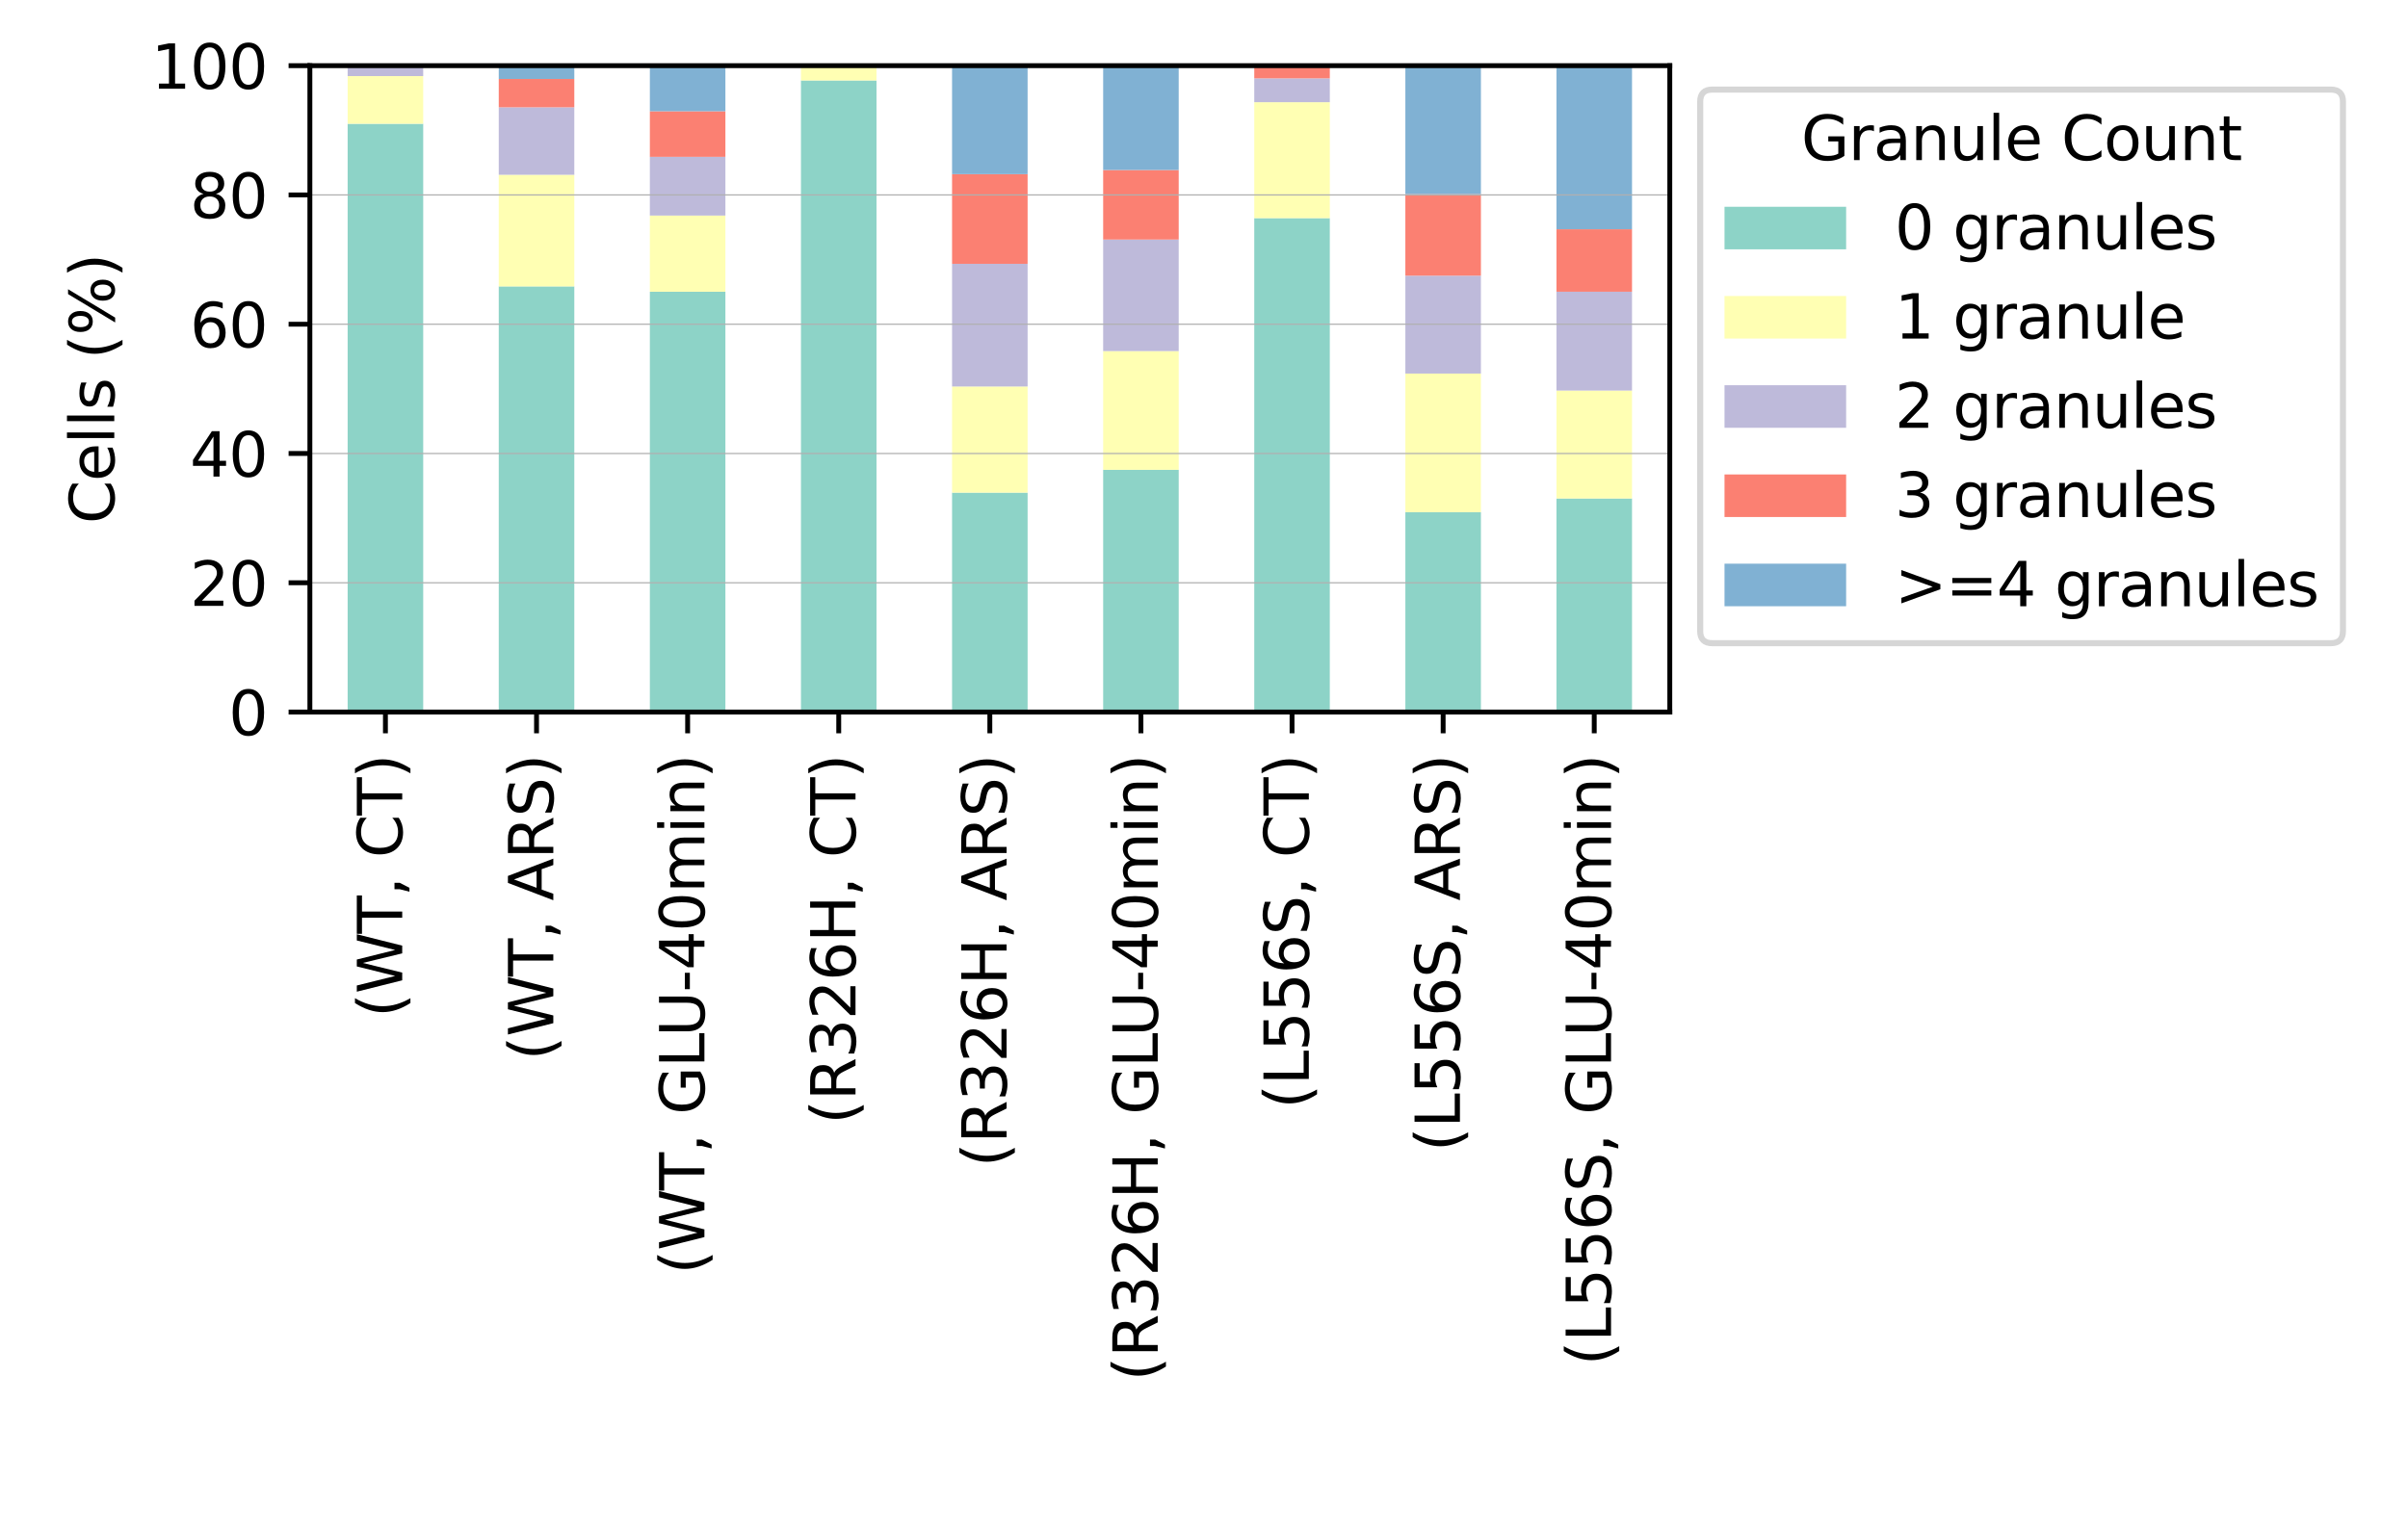 <?xml version="1.0" encoding="utf-8" standalone="no"?>
<!DOCTYPE svg PUBLIC "-//W3C//DTD SVG 1.1//EN"
  "http://www.w3.org/Graphics/SVG/1.1/DTD/svg11.dtd">
<svg xmlns:xlink="http://www.w3.org/1999/xlink" width="396pt" height="252pt" viewBox="0 0 396 252" xmlns="http://www.w3.org/2000/svg" version="1.1">
 <defs>
  <style type="text/css">*{stroke-linejoin: round; stroke-linecap: butt}</style>
 </defs>
 <g id="figure_1">
  <g id="patch_1">
   <path d="M 0 252 
L 396 252 
L 396 0 
L 0 0 
z
" style="fill: #ffffff"/>
  </g>
  <g id="axes_1">
   <g id="patch_2">
    <path d="M 50.96 117.13 
L 274.6 117.13 
L 274.6 10.8 
L 50.96 10.8 
z
" style="fill: #ffffff"/>
   </g>
   <g id="patch_3">
    <path d="M 57.172 117.13 
L 69.597 117.13 
L 69.597 20.355 
L 57.172 20.355 
z
" clip-path="url(#p4eb8bd25af)" style="fill: #8dd3c7"/>
   </g>
   <g id="patch_4">
    <path d="M 82.021 117.13 
L 94.446 117.13 
L 94.446 47.111 
L 82.021 47.111 
z
" clip-path="url(#p4eb8bd25af)" style="fill: #8dd3c7"/>
   </g>
   <g id="patch_5">
    <path d="M 106.87 117.13 
L 119.294 117.13 
L 119.294 47.99 
L 106.87 47.99 
z
" clip-path="url(#p4eb8bd25af)" style="fill: #8dd3c7"/>
   </g>
   <g id="patch_6">
    <path d="M 131.719 117.13 
L 144.143 117.13 
L 144.143 13.233 
L 131.719 13.233 
z
" clip-path="url(#p4eb8bd25af)" style="fill: #8dd3c7"/>
   </g>
   <g id="patch_7">
    <path d="M 156.568 117.13 
L 168.992 117.13 
L 168.992 81.04 
L 156.568 81.04 
z
" clip-path="url(#p4eb8bd25af)" style="fill: #8dd3c7"/>
   </g>
   <g id="patch_8">
    <path d="M 181.417 117.13 
L 193.841 117.13 
L 193.841 77.281 
L 181.417 77.281 
z
" clip-path="url(#p4eb8bd25af)" style="fill: #8dd3c7"/>
   </g>
   <g id="patch_9">
    <path d="M 206.266 117.13 
L 218.69 117.13 
L 218.69 35.88 
L 206.266 35.88 
z
" clip-path="url(#p4eb8bd25af)" style="fill: #8dd3c7"/>
   </g>
   <g id="patch_10">
    <path d="M 231.114 117.13 
L 243.539 117.13 
L 243.539 84.258 
L 231.114 84.258 
z
" clip-path="url(#p4eb8bd25af)" style="fill: #8dd3c7"/>
   </g>
   <g id="patch_11">
    <path d="M 255.963 117.13 
L 268.388 117.13 
L 268.388 81.998 
L 255.963 81.998 
z
" clip-path="url(#p4eb8bd25af)" style="fill: #8dd3c7"/>
   </g>
   <g id="patch_12">
    <path d="M 57.172 20.355 
L 69.597 20.355 
L 69.597 12.515 
L 57.172 12.515 
z
" clip-path="url(#p4eb8bd25af)" style="fill: #ffffb3"/>
   </g>
   <g id="patch_13">
    <path d="M 82.021 47.111 
L 94.446 47.111 
L 94.446 28.75 
L 82.021 28.75 
z
" clip-path="url(#p4eb8bd25af)" style="fill: #ffffb3"/>
   </g>
   <g id="patch_14">
    <path d="M 106.87 47.99 
L 119.294 47.99 
L 119.294 35.456 
L 106.87 35.456 
z
" clip-path="url(#p4eb8bd25af)" style="fill: #ffffb3"/>
   </g>
   <g id="patch_15">
    <path d="M 131.719 13.233 
L 144.143 13.233 
L 144.143 11.043 
L 131.719 11.043 
z
" clip-path="url(#p4eb8bd25af)" style="fill: #ffffb3"/>
   </g>
   <g id="patch_16">
    <path d="M 156.568 81.04 
L 168.992 81.04 
L 168.992 63.577 
L 156.568 63.577 
z
" clip-path="url(#p4eb8bd25af)" style="fill: #ffffb3"/>
   </g>
   <g id="patch_17">
    <path d="M 181.417 77.281 
L 193.841 77.281 
L 193.841 57.751 
L 181.417 57.751 
z
" clip-path="url(#p4eb8bd25af)" style="fill: #ffffb3"/>
   </g>
   <g id="patch_18">
    <path d="M 206.266 35.88 
L 218.69 35.88 
L 218.69 16.809 
L 206.266 16.809 
z
" clip-path="url(#p4eb8bd25af)" style="fill: #ffffb3"/>
   </g>
   <g id="patch_19">
    <path d="M 231.114 84.258 
L 243.539 84.258 
L 243.539 61.449 
L 231.114 61.449 
z
" clip-path="url(#p4eb8bd25af)" style="fill: #ffffb3"/>
   </g>
   <g id="patch_20">
    <path d="M 255.963 81.998 
L 268.388 81.998 
L 268.388 64.245 
L 255.963 64.245 
z
" clip-path="url(#p4eb8bd25af)" style="fill: #ffffb3"/>
   </g>
   <g id="patch_21">
    <path d="M 57.172 12.515 
L 69.597 12.515 
L 69.597 11.045 
L 57.172 11.045 
z
" clip-path="url(#p4eb8bd25af)" style="fill: #bebada"/>
   </g>
   <g id="patch_22">
    <path d="M 82.021 28.75 
L 94.446 28.75 
L 94.446 17.651 
L 82.021 17.651 
z
" clip-path="url(#p4eb8bd25af)" style="fill: #bebada"/>
   </g>
   <g id="patch_23">
    <path d="M 106.87 35.456 
L 119.294 35.456 
L 119.294 25.799 
L 106.87 25.799 
z
" clip-path="url(#p4eb8bd25af)" style="fill: #bebada"/>
   </g>
   <g id="patch_24">
    <path d="M 131.719 11.043 
L 144.143 11.043 
L 144.143 10.8 
L 131.719 10.8 
z
" clip-path="url(#p4eb8bd25af)" style="fill: #bebada"/>
   </g>
   <g id="patch_25">
    <path d="M 156.568 63.577 
L 168.992 63.577 
L 168.992 43.398 
L 156.568 43.398 
z
" clip-path="url(#p4eb8bd25af)" style="fill: #bebada"/>
   </g>
   <g id="patch_26">
    <path d="M 181.417 57.751 
L 193.841 57.751 
L 193.841 39.405 
L 181.417 39.405 
z
" clip-path="url(#p4eb8bd25af)" style="fill: #bebada"/>
   </g>
   <g id="patch_27">
    <path d="M 206.266 16.809 
L 218.69 16.809 
L 218.69 12.89 
L 206.266 12.89 
z
" clip-path="url(#p4eb8bd25af)" style="fill: #bebada"/>
   </g>
   <g id="patch_28">
    <path d="M 231.114 61.449 
L 243.539 61.449 
L 243.539 45.349 
L 231.114 45.349 
z
" clip-path="url(#p4eb8bd25af)" style="fill: #bebada"/>
   </g>
   <g id="patch_29">
    <path d="M 255.963 64.245 
L 268.388 64.245 
L 268.388 47.987 
L 255.963 47.987 
z
" clip-path="url(#p4eb8bd25af)" style="fill: #bebada"/>
   </g>
   <g id="patch_30">
    <path d="M 57.172 11.045 
L 69.597 11.045 
L 69.597 10.922 
L 57.172 10.922 
z
" clip-path="url(#p4eb8bd25af)" style="fill: #fb8072"/>
   </g>
   <g id="patch_31">
    <path d="M 82.021 17.651 
L 94.446 17.651 
L 94.446 12.992 
L 82.021 12.992 
z
" clip-path="url(#p4eb8bd25af)" style="fill: #fb8072"/>
   </g>
   <g id="patch_32">
    <path d="M 106.87 25.799 
L 119.294 25.799 
L 119.294 18.3 
L 106.87 18.3 
z
" clip-path="url(#p4eb8bd25af)" style="fill: #fb8072"/>
   </g>
   <g id="patch_33">
    <path d="M 131.719 117.13 
L 144.143 117.13 
L 144.143 117.13 
L 131.719 117.13 
z
" clip-path="url(#p4eb8bd25af)" style="fill: #fb8072"/>
   </g>
   <g id="patch_34">
    <path d="M 156.568 43.398 
L 168.992 43.398 
L 168.992 28.651 
L 156.568 28.651 
z
" clip-path="url(#p4eb8bd25af)" style="fill: #fb8072"/>
   </g>
   <g id="patch_35">
    <path d="M 181.417 39.405 
L 193.841 39.405 
L 193.841 27.963 
L 181.417 27.963 
z
" clip-path="url(#p4eb8bd25af)" style="fill: #fb8072"/>
   </g>
   <g id="patch_36">
    <path d="M 206.266 12.89 
L 218.69 12.89 
L 218.69 11.061 
L 206.266 11.061 
z
" clip-path="url(#p4eb8bd25af)" style="fill: #fb8072"/>
   </g>
   <g id="patch_37">
    <path d="M 231.114 45.349 
L 243.539 45.349 
L 243.539 31.932 
L 231.114 31.932 
z
" clip-path="url(#p4eb8bd25af)" style="fill: #fb8072"/>
   </g>
   <g id="patch_38">
    <path d="M 255.963 47.987 
L 268.388 47.987 
L 268.388 37.71 
L 255.963 37.71 
z
" clip-path="url(#p4eb8bd25af)" style="fill: #fb8072"/>
   </g>
   <g id="patch_39">
    <path d="M 57.172 10.922 
L 69.597 10.922 
L 69.597 10.8 
L 57.172 10.8 
z
" clip-path="url(#p4eb8bd25af)" style="fill: #80b1d3"/>
   </g>
   <g id="patch_40">
    <path d="M 82.021 12.992 
L 94.446 12.992 
L 94.446 10.8 
L 82.021 10.8 
z
" clip-path="url(#p4eb8bd25af)" style="fill: #80b1d3"/>
   </g>
   <g id="patch_41">
    <path d="M 106.87 18.3 
L 119.294 18.3 
L 119.294 10.8 
L 106.87 10.8 
z
" clip-path="url(#p4eb8bd25af)" style="fill: #80b1d3"/>
   </g>
   <g id="patch_42">
    <path d="M 131.719 117.13 
L 144.143 117.13 
L 144.143 117.13 
L 131.719 117.13 
z
" clip-path="url(#p4eb8bd25af)" style="fill: #80b1d3"/>
   </g>
   <g id="patch_43">
    <path d="M 156.568 28.651 
L 168.992 28.651 
L 168.992 10.8 
L 156.568 10.8 
z
" clip-path="url(#p4eb8bd25af)" style="fill: #80b1d3"/>
   </g>
   <g id="patch_44">
    <path d="M 181.417 27.963 
L 193.841 27.963 
L 193.841 10.8 
L 181.417 10.8 
z
" clip-path="url(#p4eb8bd25af)" style="fill: #80b1d3"/>
   </g>
   <g id="patch_45">
    <path d="M 206.266 11.061 
L 218.69 11.061 
L 218.69 10.8 
L 206.266 10.8 
z
" clip-path="url(#p4eb8bd25af)" style="fill: #80b1d3"/>
   </g>
   <g id="patch_46">
    <path d="M 231.114 31.932 
L 243.539 31.932 
L 243.539 10.8 
L 231.114 10.8 
z
" clip-path="url(#p4eb8bd25af)" style="fill: #80b1d3"/>
   </g>
   <g id="patch_47">
    <path d="M 255.963 37.71 
L 268.388 37.71 
L 268.388 10.8 
L 255.963 10.8 
z
" clip-path="url(#p4eb8bd25af)" style="fill: #80b1d3"/>
   </g>
   <g id="matplotlib.axis_1">
    <g id="xtick_1">
     <g id="line2d_1">
      <defs>
       <path id="mc4f6ede117" d="M 0 0 
L 0 3.5 
" style="stroke: #000000; stroke-width: 0.8"/>
      </defs>
      <g>
       <use xlink:href="#mc4f6ede117" x="63.384" y="117.13" style="stroke: #000000; stroke-width: 0.8"/>
      </g>
     </g>
     <g id="text_1">
      <!-- (WT, CT) -->
      <g transform="translate(66.144 167.375) rotate(-90) scale(0.1 -0.1)">
       <defs>
        <path id="DejaVuSans-28" d="M 1984 4856 
Q 1566 4138 1362 3434 
Q 1159 2731 1159 2009 
Q 1159 1288 1364 580 
Q 1569 -128 1984 -844 
L 1484 -844 
Q 1016 -109 783 600 
Q 550 1309 550 2009 
Q 550 2706 781 3412 
Q 1013 4119 1484 4856 
L 1984 4856 
z
" transform="scale(0.016)"/>
        <path id="DejaVuSans-57" d="M 213 4666 
L 850 4666 
L 1831 722 
L 2809 4666 
L 3519 4666 
L 4500 722 
L 5478 4666 
L 6119 4666 
L 4947 0 
L 4153 0 
L 3169 4050 
L 2175 0 
L 1381 0 
L 213 4666 
z
" transform="scale(0.016)"/>
        <path id="DejaVuSans-54" d="M -19 4666 
L 3928 4666 
L 3928 4134 
L 2272 4134 
L 2272 0 
L 1638 0 
L 1638 4134 
L -19 4134 
L -19 4666 
z
" transform="scale(0.016)"/>
        <path id="DejaVuSans-2c" d="M 750 794 
L 1409 794 
L 1409 256 
L 897 -744 
L 494 -744 
L 750 256 
L 750 794 
z
" transform="scale(0.016)"/>
        <path id="DejaVuSans-20" transform="scale(0.016)"/>
        <path id="DejaVuSans-43" d="M 4122 4306 
L 4122 3641 
Q 3803 3938 3442 4084 
Q 3081 4231 2675 4231 
Q 1875 4231 1450 3742 
Q 1025 3253 1025 2328 
Q 1025 1406 1450 917 
Q 1875 428 2675 428 
Q 3081 428 3442 575 
Q 3803 722 4122 1019 
L 4122 359 
Q 3791 134 3420 21 
Q 3050 -91 2638 -91 
Q 1578 -91 968 557 
Q 359 1206 359 2328 
Q 359 3453 968 4101 
Q 1578 4750 2638 4750 
Q 3056 4750 3426 4639 
Q 3797 4528 4122 4306 
z
" transform="scale(0.016)"/>
        <path id="DejaVuSans-29" d="M 513 4856 
L 1013 4856 
Q 1481 4119 1714 3412 
Q 1947 2706 1947 2009 
Q 1947 1309 1714 600 
Q 1481 -109 1013 -844 
L 513 -844 
Q 928 -128 1133 580 
Q 1338 1288 1338 2009 
Q 1338 2731 1133 3434 
Q 928 4138 513 4856 
z
" transform="scale(0.016)"/>
       </defs>
       <use xlink:href="#DejaVuSans-28"/>
       <use xlink:href="#DejaVuSans-57" x="39.014"/>
       <use xlink:href="#DejaVuSans-54" x="137.891"/>
       <use xlink:href="#DejaVuSans-2c" x="198.975"/>
       <use xlink:href="#DejaVuSans-20" x="230.762"/>
       <use xlink:href="#DejaVuSans-43" x="262.549"/>
       <use xlink:href="#DejaVuSans-54" x="332.373"/>
       <use xlink:href="#DejaVuSans-29" x="393.457"/>
      </g>
     </g>
    </g>
    <g id="xtick_2">
     <g id="line2d_2">
      <g>
       <use xlink:href="#mc4f6ede117" x="88.233" y="117.13" style="stroke: #000000; stroke-width: 0.8"/>
      </g>
     </g>
     <g id="text_2">
      <!-- (WT, ARS) -->
      <g transform="translate(90.993 174.422) rotate(-90) scale(0.1 -0.1)">
       <defs>
        <path id="DejaVuSans-41" d="M 2188 4044 
L 1331 1722 
L 3047 1722 
L 2188 4044 
z
M 1831 4666 
L 2547 4666 
L 4325 0 
L 3669 0 
L 3244 1197 
L 1141 1197 
L 716 0 
L 50 0 
L 1831 4666 
z
" transform="scale(0.016)"/>
        <path id="DejaVuSans-52" d="M 2841 2188 
Q 3044 2119 3236 1894 
Q 3428 1669 3622 1275 
L 4263 0 
L 3584 0 
L 2988 1197 
Q 2756 1666 2539 1819 
Q 2322 1972 1947 1972 
L 1259 1972 
L 1259 0 
L 628 0 
L 628 4666 
L 2053 4666 
Q 2853 4666 3247 4331 
Q 3641 3997 3641 3322 
Q 3641 2881 3436 2590 
Q 3231 2300 2841 2188 
z
M 1259 4147 
L 1259 2491 
L 2053 2491 
Q 2509 2491 2742 2702 
Q 2975 2913 2975 3322 
Q 2975 3731 2742 3939 
Q 2509 4147 2053 4147 
L 1259 4147 
z
" transform="scale(0.016)"/>
        <path id="DejaVuSans-53" d="M 3425 4513 
L 3425 3897 
Q 3066 4069 2747 4153 
Q 2428 4238 2131 4238 
Q 1616 4238 1336 4038 
Q 1056 3838 1056 3469 
Q 1056 3159 1242 3001 
Q 1428 2844 1947 2747 
L 2328 2669 
Q 3034 2534 3370 2195 
Q 3706 1856 3706 1288 
Q 3706 609 3251 259 
Q 2797 -91 1919 -91 
Q 1588 -91 1214 -16 
Q 841 59 441 206 
L 441 856 
Q 825 641 1194 531 
Q 1563 422 1919 422 
Q 2459 422 2753 634 
Q 3047 847 3047 1241 
Q 3047 1584 2836 1778 
Q 2625 1972 2144 2069 
L 1759 2144 
Q 1053 2284 737 2584 
Q 422 2884 422 3419 
Q 422 4038 858 4394 
Q 1294 4750 2059 4750 
Q 2388 4750 2728 4690 
Q 3069 4631 3425 4513 
z
" transform="scale(0.016)"/>
       </defs>
       <use xlink:href="#DejaVuSans-28"/>
       <use xlink:href="#DejaVuSans-57" x="39.014"/>
       <use xlink:href="#DejaVuSans-54" x="137.891"/>
       <use xlink:href="#DejaVuSans-2c" x="198.975"/>
       <use xlink:href="#DejaVuSans-20" x="230.762"/>
       <use xlink:href="#DejaVuSans-41" x="262.549"/>
       <use xlink:href="#DejaVuSans-52" x="330.957"/>
       <use xlink:href="#DejaVuSans-53" x="400.439"/>
       <use xlink:href="#DejaVuSans-29" x="463.916"/>
      </g>
     </g>
    </g>
    <g id="xtick_3">
     <g id="line2d_3">
      <g>
       <use xlink:href="#mc4f6ede117" x="113.082" y="117.13" style="stroke: #000000; stroke-width: 0.8"/>
      </g>
     </g>
     <g id="text_3">
      <!-- (WT, GLU-40min) -->
      <g transform="translate(115.842 209.613) rotate(-90) scale(0.1 -0.1)">
       <defs>
        <path id="DejaVuSans-47" d="M 3809 666 
L 3809 1919 
L 2778 1919 
L 2778 2438 
L 4434 2438 
L 4434 434 
Q 4069 175 3628 42 
Q 3188 -91 2688 -91 
Q 1594 -91 976 548 
Q 359 1188 359 2328 
Q 359 3472 976 4111 
Q 1594 4750 2688 4750 
Q 3144 4750 3555 4637 
Q 3966 4525 4313 4306 
L 4313 3634 
Q 3963 3931 3569 4081 
Q 3175 4231 2741 4231 
Q 1884 4231 1454 3753 
Q 1025 3275 1025 2328 
Q 1025 1384 1454 906 
Q 1884 428 2741 428 
Q 3075 428 3337 486 
Q 3600 544 3809 666 
z
" transform="scale(0.016)"/>
        <path id="DejaVuSans-4c" d="M 628 4666 
L 1259 4666 
L 1259 531 
L 3531 531 
L 3531 0 
L 628 0 
L 628 4666 
z
" transform="scale(0.016)"/>
        <path id="DejaVuSans-55" d="M 556 4666 
L 1191 4666 
L 1191 1831 
Q 1191 1081 1462 751 
Q 1734 422 2344 422 
Q 2950 422 3222 751 
Q 3494 1081 3494 1831 
L 3494 4666 
L 4128 4666 
L 4128 1753 
Q 4128 841 3676 375 
Q 3225 -91 2344 -91 
Q 1459 -91 1007 375 
Q 556 841 556 1753 
L 556 4666 
z
" transform="scale(0.016)"/>
        <path id="DejaVuSans-2d" d="M 313 2009 
L 1997 2009 
L 1997 1497 
L 313 1497 
L 313 2009 
z
" transform="scale(0.016)"/>
        <path id="DejaVuSans-34" d="M 2419 4116 
L 825 1625 
L 2419 1625 
L 2419 4116 
z
M 2253 4666 
L 3047 4666 
L 3047 1625 
L 3713 1625 
L 3713 1100 
L 3047 1100 
L 3047 0 
L 2419 0 
L 2419 1100 
L 313 1100 
L 313 1709 
L 2253 4666 
z
" transform="scale(0.016)"/>
        <path id="DejaVuSans-30" d="M 2034 4250 
Q 1547 4250 1301 3770 
Q 1056 3291 1056 2328 
Q 1056 1369 1301 889 
Q 1547 409 2034 409 
Q 2525 409 2770 889 
Q 3016 1369 3016 2328 
Q 3016 3291 2770 3770 
Q 2525 4250 2034 4250 
z
M 2034 4750 
Q 2819 4750 3233 4129 
Q 3647 3509 3647 2328 
Q 3647 1150 3233 529 
Q 2819 -91 2034 -91 
Q 1250 -91 836 529 
Q 422 1150 422 2328 
Q 422 3509 836 4129 
Q 1250 4750 2034 4750 
z
" transform="scale(0.016)"/>
        <path id="DejaVuSans-6d" d="M 3328 2828 
Q 3544 3216 3844 3400 
Q 4144 3584 4550 3584 
Q 5097 3584 5394 3201 
Q 5691 2819 5691 2113 
L 5691 0 
L 5113 0 
L 5113 2094 
Q 5113 2597 4934 2840 
Q 4756 3084 4391 3084 
Q 3944 3084 3684 2787 
Q 3425 2491 3425 1978 
L 3425 0 
L 2847 0 
L 2847 2094 
Q 2847 2600 2669 2842 
Q 2491 3084 2119 3084 
Q 1678 3084 1418 2786 
Q 1159 2488 1159 1978 
L 1159 0 
L 581 0 
L 581 3500 
L 1159 3500 
L 1159 2956 
Q 1356 3278 1631 3431 
Q 1906 3584 2284 3584 
Q 2666 3584 2933 3390 
Q 3200 3197 3328 2828 
z
" transform="scale(0.016)"/>
        <path id="DejaVuSans-69" d="M 603 3500 
L 1178 3500 
L 1178 0 
L 603 0 
L 603 3500 
z
M 603 4863 
L 1178 4863 
L 1178 4134 
L 603 4134 
L 603 4863 
z
" transform="scale(0.016)"/>
        <path id="DejaVuSans-6e" d="M 3513 2113 
L 3513 0 
L 2938 0 
L 2938 2094 
Q 2938 2591 2744 2837 
Q 2550 3084 2163 3084 
Q 1697 3084 1428 2787 
Q 1159 2491 1159 1978 
L 1159 0 
L 581 0 
L 581 3500 
L 1159 3500 
L 1159 2956 
Q 1366 3272 1645 3428 
Q 1925 3584 2291 3584 
Q 2894 3584 3203 3211 
Q 3513 2838 3513 2113 
z
" transform="scale(0.016)"/>
       </defs>
       <use xlink:href="#DejaVuSans-28"/>
       <use xlink:href="#DejaVuSans-57" x="39.014"/>
       <use xlink:href="#DejaVuSans-54" x="137.891"/>
       <use xlink:href="#DejaVuSans-2c" x="198.975"/>
       <use xlink:href="#DejaVuSans-20" x="230.762"/>
       <use xlink:href="#DejaVuSans-47" x="262.549"/>
       <use xlink:href="#DejaVuSans-4c" x="340.039"/>
       <use xlink:href="#DejaVuSans-55" x="390.752"/>
       <use xlink:href="#DejaVuSans-2d" x="463.945"/>
       <use xlink:href="#DejaVuSans-34" x="500.029"/>
       <use xlink:href="#DejaVuSans-30" x="563.652"/>
       <use xlink:href="#DejaVuSans-6d" x="627.275"/>
       <use xlink:href="#DejaVuSans-69" x="724.688"/>
       <use xlink:href="#DejaVuSans-6e" x="752.471"/>
       <use xlink:href="#DejaVuSans-29" x="815.85"/>
      </g>
     </g>
    </g>
    <g id="xtick_4">
     <g id="line2d_4">
      <g>
       <use xlink:href="#mc4f6ede117" x="137.931" y="117.13" style="stroke: #000000; stroke-width: 0.8"/>
      </g>
     </g>
     <g id="text_4">
      <!-- (R326H, CT) -->
      <g transform="translate(140.69 184.936) rotate(-90) scale(0.1 -0.1)">
       <defs>
        <path id="DejaVuSans-33" d="M 2597 2516 
Q 3050 2419 3304 2112 
Q 3559 1806 3559 1356 
Q 3559 666 3084 287 
Q 2609 -91 1734 -91 
Q 1441 -91 1130 -33 
Q 819 25 488 141 
L 488 750 
Q 750 597 1062 519 
Q 1375 441 1716 441 
Q 2309 441 2620 675 
Q 2931 909 2931 1356 
Q 2931 1769 2642 2001 
Q 2353 2234 1838 2234 
L 1294 2234 
L 1294 2753 
L 1863 2753 
Q 2328 2753 2575 2939 
Q 2822 3125 2822 3475 
Q 2822 3834 2567 4026 
Q 2313 4219 1838 4219 
Q 1578 4219 1281 4162 
Q 984 4106 628 3988 
L 628 4550 
Q 988 4650 1302 4700 
Q 1616 4750 1894 4750 
Q 2613 4750 3031 4423 
Q 3450 4097 3450 3541 
Q 3450 3153 3228 2886 
Q 3006 2619 2597 2516 
z
" transform="scale(0.016)"/>
        <path id="DejaVuSans-32" d="M 1228 531 
L 3431 531 
L 3431 0 
L 469 0 
L 469 531 
Q 828 903 1448 1529 
Q 2069 2156 2228 2338 
Q 2531 2678 2651 2914 
Q 2772 3150 2772 3378 
Q 2772 3750 2511 3984 
Q 2250 4219 1831 4219 
Q 1534 4219 1204 4116 
Q 875 4013 500 3803 
L 500 4441 
Q 881 4594 1212 4672 
Q 1544 4750 1819 4750 
Q 2544 4750 2975 4387 
Q 3406 4025 3406 3419 
Q 3406 3131 3298 2873 
Q 3191 2616 2906 2266 
Q 2828 2175 2409 1742 
Q 1991 1309 1228 531 
z
" transform="scale(0.016)"/>
        <path id="DejaVuSans-36" d="M 2113 2584 
Q 1688 2584 1439 2293 
Q 1191 2003 1191 1497 
Q 1191 994 1439 701 
Q 1688 409 2113 409 
Q 2538 409 2786 701 
Q 3034 994 3034 1497 
Q 3034 2003 2786 2293 
Q 2538 2584 2113 2584 
z
M 3366 4563 
L 3366 3988 
Q 3128 4100 2886 4159 
Q 2644 4219 2406 4219 
Q 1781 4219 1451 3797 
Q 1122 3375 1075 2522 
Q 1259 2794 1537 2939 
Q 1816 3084 2150 3084 
Q 2853 3084 3261 2657 
Q 3669 2231 3669 1497 
Q 3669 778 3244 343 
Q 2819 -91 2113 -91 
Q 1303 -91 875 529 
Q 447 1150 447 2328 
Q 447 3434 972 4092 
Q 1497 4750 2381 4750 
Q 2619 4750 2861 4703 
Q 3103 4656 3366 4563 
z
" transform="scale(0.016)"/>
        <path id="DejaVuSans-48" d="M 628 4666 
L 1259 4666 
L 1259 2753 
L 3553 2753 
L 3553 4666 
L 4184 4666 
L 4184 0 
L 3553 0 
L 3553 2222 
L 1259 2222 
L 1259 0 
L 628 0 
L 628 4666 
z
" transform="scale(0.016)"/>
       </defs>
       <use xlink:href="#DejaVuSans-28"/>
       <use xlink:href="#DejaVuSans-52" x="39.014"/>
       <use xlink:href="#DejaVuSans-33" x="108.496"/>
       <use xlink:href="#DejaVuSans-32" x="172.119"/>
       <use xlink:href="#DejaVuSans-36" x="235.742"/>
       <use xlink:href="#DejaVuSans-48" x="299.365"/>
       <use xlink:href="#DejaVuSans-2c" x="374.561"/>
       <use xlink:href="#DejaVuSans-20" x="406.348"/>
       <use xlink:href="#DejaVuSans-43" x="438.135"/>
       <use xlink:href="#DejaVuSans-54" x="507.959"/>
       <use xlink:href="#DejaVuSans-29" x="569.043"/>
      </g>
     </g>
    </g>
    <g id="xtick_5">
     <g id="line2d_5">
      <g>
       <use xlink:href="#mc4f6ede117" x="162.78" y="117.13" style="stroke: #000000; stroke-width: 0.8"/>
      </g>
     </g>
     <g id="text_5">
      <!-- (R326H, ARS) -->
      <g transform="translate(165.539 191.983) rotate(-90) scale(0.1 -0.1)">
       <use xlink:href="#DejaVuSans-28"/>
       <use xlink:href="#DejaVuSans-52" x="39.014"/>
       <use xlink:href="#DejaVuSans-33" x="108.496"/>
       <use xlink:href="#DejaVuSans-32" x="172.119"/>
       <use xlink:href="#DejaVuSans-36" x="235.742"/>
       <use xlink:href="#DejaVuSans-48" x="299.365"/>
       <use xlink:href="#DejaVuSans-2c" x="374.561"/>
       <use xlink:href="#DejaVuSans-20" x="406.348"/>
       <use xlink:href="#DejaVuSans-41" x="438.135"/>
       <use xlink:href="#DejaVuSans-52" x="506.543"/>
       <use xlink:href="#DejaVuSans-53" x="576.025"/>
       <use xlink:href="#DejaVuSans-29" x="639.502"/>
      </g>
     </g>
    </g>
    <g id="xtick_6">
     <g id="line2d_6">
      <g>
       <use xlink:href="#mc4f6ede117" x="187.629" y="117.13" style="stroke: #000000; stroke-width: 0.8"/>
      </g>
     </g>
     <g id="text_6">
      <!-- (R326H, GLU-40min) -->
      <g transform="translate(190.388 227.174) rotate(-90) scale(0.1 -0.1)">
       <use xlink:href="#DejaVuSans-28"/>
       <use xlink:href="#DejaVuSans-52" x="39.014"/>
       <use xlink:href="#DejaVuSans-33" x="108.496"/>
       <use xlink:href="#DejaVuSans-32" x="172.119"/>
       <use xlink:href="#DejaVuSans-36" x="235.742"/>
       <use xlink:href="#DejaVuSans-48" x="299.365"/>
       <use xlink:href="#DejaVuSans-2c" x="374.561"/>
       <use xlink:href="#DejaVuSans-20" x="406.348"/>
       <use xlink:href="#DejaVuSans-47" x="438.135"/>
       <use xlink:href="#DejaVuSans-4c" x="515.625"/>
       <use xlink:href="#DejaVuSans-55" x="566.338"/>
       <use xlink:href="#DejaVuSans-2d" x="639.531"/>
       <use xlink:href="#DejaVuSans-34" x="675.615"/>
       <use xlink:href="#DejaVuSans-30" x="739.238"/>
       <use xlink:href="#DejaVuSans-6d" x="802.861"/>
       <use xlink:href="#DejaVuSans-69" x="900.273"/>
       <use xlink:href="#DejaVuSans-6e" x="928.057"/>
       <use xlink:href="#DejaVuSans-29" x="991.436"/>
      </g>
     </g>
    </g>
    <g id="xtick_7">
     <g id="line2d_7">
      <g>
       <use xlink:href="#mc4f6ede117" x="212.478" y="117.13" style="stroke: #000000; stroke-width: 0.8"/>
      </g>
     </g>
     <g id="text_7">
      <!-- (L556S, CT) -->
      <g transform="translate(215.237 182.388) rotate(-90) scale(0.1 -0.1)">
       <defs>
        <path id="DejaVuSans-35" d="M 691 4666 
L 3169 4666 
L 3169 4134 
L 1269 4134 
L 1269 2991 
Q 1406 3038 1543 3061 
Q 1681 3084 1819 3084 
Q 2600 3084 3056 2656 
Q 3513 2228 3513 1497 
Q 3513 744 3044 326 
Q 2575 -91 1722 -91 
Q 1428 -91 1123 -41 
Q 819 9 494 109 
L 494 744 
Q 775 591 1075 516 
Q 1375 441 1709 441 
Q 2250 441 2565 725 
Q 2881 1009 2881 1497 
Q 2881 1984 2565 2268 
Q 2250 2553 1709 2553 
Q 1456 2553 1204 2497 
Q 953 2441 691 2322 
L 691 4666 
z
" transform="scale(0.016)"/>
       </defs>
       <use xlink:href="#DejaVuSans-28"/>
       <use xlink:href="#DejaVuSans-4c" x="39.014"/>
       <use xlink:href="#DejaVuSans-35" x="94.727"/>
       <use xlink:href="#DejaVuSans-35" x="158.35"/>
       <use xlink:href="#DejaVuSans-36" x="221.973"/>
       <use xlink:href="#DejaVuSans-53" x="285.596"/>
       <use xlink:href="#DejaVuSans-2c" x="349.072"/>
       <use xlink:href="#DejaVuSans-20" x="380.859"/>
       <use xlink:href="#DejaVuSans-43" x="412.646"/>
       <use xlink:href="#DejaVuSans-54" x="482.471"/>
       <use xlink:href="#DejaVuSans-29" x="543.555"/>
      </g>
     </g>
    </g>
    <g id="xtick_8">
     <g id="line2d_8">
      <g>
       <use xlink:href="#mc4f6ede117" x="237.327" y="117.13" style="stroke: #000000; stroke-width: 0.8"/>
      </g>
     </g>
     <g id="text_8">
      <!-- (L556S, ARS) -->
      <g transform="translate(240.086 189.435) rotate(-90) scale(0.1 -0.1)">
       <use xlink:href="#DejaVuSans-28"/>
       <use xlink:href="#DejaVuSans-4c" x="39.014"/>
       <use xlink:href="#DejaVuSans-35" x="94.727"/>
       <use xlink:href="#DejaVuSans-35" x="158.35"/>
       <use xlink:href="#DejaVuSans-36" x="221.973"/>
       <use xlink:href="#DejaVuSans-53" x="285.596"/>
       <use xlink:href="#DejaVuSans-2c" x="349.072"/>
       <use xlink:href="#DejaVuSans-20" x="380.859"/>
       <use xlink:href="#DejaVuSans-41" x="412.646"/>
       <use xlink:href="#DejaVuSans-52" x="481.055"/>
       <use xlink:href="#DejaVuSans-53" x="550.537"/>
       <use xlink:href="#DejaVuSans-29" x="614.014"/>
      </g>
     </g>
    </g>
    <g id="xtick_9">
     <g id="line2d_9">
      <g>
       <use xlink:href="#mc4f6ede117" x="262.176" y="117.13" style="stroke: #000000; stroke-width: 0.8"/>
      </g>
     </g>
     <g id="text_9">
      <!-- (L556S, GLU-40min) -->
      <g transform="translate(264.935 224.625) rotate(-90) scale(0.1 -0.1)">
       <use xlink:href="#DejaVuSans-28"/>
       <use xlink:href="#DejaVuSans-4c" x="39.014"/>
       <use xlink:href="#DejaVuSans-35" x="94.727"/>
       <use xlink:href="#DejaVuSans-35" x="158.35"/>
       <use xlink:href="#DejaVuSans-36" x="221.973"/>
       <use xlink:href="#DejaVuSans-53" x="285.596"/>
       <use xlink:href="#DejaVuSans-2c" x="349.072"/>
       <use xlink:href="#DejaVuSans-20" x="380.859"/>
       <use xlink:href="#DejaVuSans-47" x="412.646"/>
       <use xlink:href="#DejaVuSans-4c" x="490.137"/>
       <use xlink:href="#DejaVuSans-55" x="540.85"/>
       <use xlink:href="#DejaVuSans-2d" x="614.043"/>
       <use xlink:href="#DejaVuSans-34" x="650.127"/>
       <use xlink:href="#DejaVuSans-30" x="713.75"/>
       <use xlink:href="#DejaVuSans-6d" x="777.373"/>
       <use xlink:href="#DejaVuSans-69" x="874.785"/>
       <use xlink:href="#DejaVuSans-6e" x="902.568"/>
       <use xlink:href="#DejaVuSans-29" x="965.947"/>
      </g>
     </g>
    </g>
   </g>
   <g id="matplotlib.axis_2">
    <g id="ytick_1">
     <g id="line2d_10">
      <path d="M 50.96 117.13 
L 274.6 117.13 
" clip-path="url(#p4eb8bd25af)" style="fill: none; stroke: #b0b0b0; stroke-width: 0.2; stroke-linecap: square"/>
     </g>
     <g id="line2d_11">
      <defs>
       <path id="mf4713831bb" d="M 0 0 
L -3.5 0 
" style="stroke: #000000; stroke-width: 0.8"/>
      </defs>
      <g>
       <use xlink:href="#mf4713831bb" x="50.96" y="117.13" style="stroke: #000000; stroke-width: 0.8"/>
      </g>
     </g>
     <g id="text_10">
      <!-- 0 -->
      <g transform="translate(37.597 120.929) scale(0.1 -0.1)">
       <use xlink:href="#DejaVuSans-30"/>
      </g>
     </g>
    </g>
    <g id="ytick_2">
     <g id="line2d_12">
      <path d="M 50.96 95.864 
L 274.6 95.864 
" clip-path="url(#p4eb8bd25af)" style="fill: none; stroke: #b0b0b0; stroke-width: 0.2; stroke-linecap: square"/>
     </g>
     <g id="line2d_13">
      <g>
       <use xlink:href="#mf4713831bb" x="50.96" y="95.864" style="stroke: #000000; stroke-width: 0.8"/>
      </g>
     </g>
     <g id="text_11">
      <!-- 20 -->
      <g transform="translate(31.235 99.663) scale(0.1 -0.1)">
       <use xlink:href="#DejaVuSans-32"/>
       <use xlink:href="#DejaVuSans-30" x="63.623"/>
      </g>
     </g>
    </g>
    <g id="ytick_3">
     <g id="line2d_14">
      <path d="M 50.96 74.598 
L 274.6 74.598 
" clip-path="url(#p4eb8bd25af)" style="fill: none; stroke: #b0b0b0; stroke-width: 0.2; stroke-linecap: square"/>
     </g>
     <g id="line2d_15">
      <g>
       <use xlink:href="#mf4713831bb" x="50.96" y="74.598" style="stroke: #000000; stroke-width: 0.8"/>
      </g>
     </g>
     <g id="text_12">
      <!-- 40 -->
      <g transform="translate(31.235 78.397) scale(0.1 -0.1)">
       <use xlink:href="#DejaVuSans-34"/>
       <use xlink:href="#DejaVuSans-30" x="63.623"/>
      </g>
     </g>
    </g>
    <g id="ytick_4">
     <g id="line2d_16">
      <path d="M 50.96 53.332 
L 274.6 53.332 
" clip-path="url(#p4eb8bd25af)" style="fill: none; stroke: #b0b0b0; stroke-width: 0.2; stroke-linecap: square"/>
     </g>
     <g id="line2d_17">
      <g>
       <use xlink:href="#mf4713831bb" x="50.96" y="53.332" style="stroke: #000000; stroke-width: 0.8"/>
      </g>
     </g>
     <g id="text_13">
      <!-- 60 -->
      <g transform="translate(31.235 57.131) scale(0.1 -0.1)">
       <use xlink:href="#DejaVuSans-36"/>
       <use xlink:href="#DejaVuSans-30" x="63.623"/>
      </g>
     </g>
    </g>
    <g id="ytick_5">
     <g id="line2d_18">
      <path d="M 50.96 32.066 
L 274.6 32.066 
" clip-path="url(#p4eb8bd25af)" style="fill: none; stroke: #b0b0b0; stroke-width: 0.2; stroke-linecap: square"/>
     </g>
     <g id="line2d_19">
      <g>
       <use xlink:href="#mf4713831bb" x="50.96" y="32.066" style="stroke: #000000; stroke-width: 0.8"/>
      </g>
     </g>
     <g id="text_14">
      <!-- 80 -->
      <g transform="translate(31.235 35.865) scale(0.1 -0.1)">
       <defs>
        <path id="DejaVuSans-38" d="M 2034 2216 
Q 1584 2216 1326 1975 
Q 1069 1734 1069 1313 
Q 1069 891 1326 650 
Q 1584 409 2034 409 
Q 2484 409 2743 651 
Q 3003 894 3003 1313 
Q 3003 1734 2745 1975 
Q 2488 2216 2034 2216 
z
M 1403 2484 
Q 997 2584 770 2862 
Q 544 3141 544 3541 
Q 544 4100 942 4425 
Q 1341 4750 2034 4750 
Q 2731 4750 3128 4425 
Q 3525 4100 3525 3541 
Q 3525 3141 3298 2862 
Q 3072 2584 2669 2484 
Q 3125 2378 3379 2068 
Q 3634 1759 3634 1313 
Q 3634 634 3220 271 
Q 2806 -91 2034 -91 
Q 1263 -91 848 271 
Q 434 634 434 1313 
Q 434 1759 690 2068 
Q 947 2378 1403 2484 
z
M 1172 3481 
Q 1172 3119 1398 2916 
Q 1625 2713 2034 2713 
Q 2441 2713 2670 2916 
Q 2900 3119 2900 3481 
Q 2900 3844 2670 4047 
Q 2441 4250 2034 4250 
Q 1625 4250 1398 4047 
Q 1172 3844 1172 3481 
z
" transform="scale(0.016)"/>
       </defs>
       <use xlink:href="#DejaVuSans-38"/>
       <use xlink:href="#DejaVuSans-30" x="63.623"/>
      </g>
     </g>
    </g>
    <g id="ytick_6">
     <g id="line2d_20">
      <path d="M 50.96 10.8 
L 274.6 10.8 
" clip-path="url(#p4eb8bd25af)" style="fill: none; stroke: #b0b0b0; stroke-width: 0.2; stroke-linecap: square"/>
     </g>
     <g id="line2d_21">
      <g>
       <use xlink:href="#mf4713831bb" x="50.96" y="10.8" style="stroke: #000000; stroke-width: 0.8"/>
      </g>
     </g>
     <g id="text_15">
      <!-- 100 -->
      <g transform="translate(24.872 14.599) scale(0.1 -0.1)">
       <defs>
        <path id="DejaVuSans-31" d="M 794 531 
L 1825 531 
L 1825 4091 
L 703 3866 
L 703 4441 
L 1819 4666 
L 2450 4666 
L 2450 531 
L 3481 531 
L 3481 0 
L 794 0 
L 794 531 
z
" transform="scale(0.016)"/>
       </defs>
       <use xlink:href="#DejaVuSans-31"/>
       <use xlink:href="#DejaVuSans-30" x="63.623"/>
       <use xlink:href="#DejaVuSans-30" x="127.246"/>
      </g>
     </g>
    </g>
    <g id="text_16">
     <!-- Cells (%) -->
     <g transform="translate(18.793 86.157) rotate(-90) scale(0.1 -0.1)">
      <defs>
       <path id="DejaVuSans-65" d="M 3597 1894 
L 3597 1613 
L 953 1613 
Q 991 1019 1311 708 
Q 1631 397 2203 397 
Q 2534 397 2845 478 
Q 3156 559 3463 722 
L 3463 178 
Q 3153 47 2828 -22 
Q 2503 -91 2169 -91 
Q 1331 -91 842 396 
Q 353 884 353 1716 
Q 353 2575 817 3079 
Q 1281 3584 2069 3584 
Q 2775 3584 3186 3129 
Q 3597 2675 3597 1894 
z
M 3022 2063 
Q 3016 2534 2758 2815 
Q 2500 3097 2075 3097 
Q 1594 3097 1305 2825 
Q 1016 2553 972 2059 
L 3022 2063 
z
" transform="scale(0.016)"/>
       <path id="DejaVuSans-6c" d="M 603 4863 
L 1178 4863 
L 1178 0 
L 603 0 
L 603 4863 
z
" transform="scale(0.016)"/>
       <path id="DejaVuSans-73" d="M 2834 3397 
L 2834 2853 
Q 2591 2978 2328 3040 
Q 2066 3103 1784 3103 
Q 1356 3103 1142 2972 
Q 928 2841 928 2578 
Q 928 2378 1081 2264 
Q 1234 2150 1697 2047 
L 1894 2003 
Q 2506 1872 2764 1633 
Q 3022 1394 3022 966 
Q 3022 478 2636 193 
Q 2250 -91 1575 -91 
Q 1294 -91 989 -36 
Q 684 19 347 128 
L 347 722 
Q 666 556 975 473 
Q 1284 391 1588 391 
Q 1994 391 2212 530 
Q 2431 669 2431 922 
Q 2431 1156 2273 1281 
Q 2116 1406 1581 1522 
L 1381 1569 
Q 847 1681 609 1914 
Q 372 2147 372 2553 
Q 372 3047 722 3315 
Q 1072 3584 1716 3584 
Q 2034 3584 2315 3537 
Q 2597 3491 2834 3397 
z
" transform="scale(0.016)"/>
       <path id="DejaVuSans-25" d="M 4653 2053 
Q 4381 2053 4226 1822 
Q 4072 1591 4072 1178 
Q 4072 772 4226 539 
Q 4381 306 4653 306 
Q 4919 306 5073 539 
Q 5228 772 5228 1178 
Q 5228 1588 5073 1820 
Q 4919 2053 4653 2053 
z
M 4653 2450 
Q 5147 2450 5437 2106 
Q 5728 1763 5728 1178 
Q 5728 594 5436 251 
Q 5144 -91 4653 -91 
Q 4153 -91 3862 251 
Q 3572 594 3572 1178 
Q 3572 1766 3864 2108 
Q 4156 2450 4653 2450 
z
M 1428 4353 
Q 1159 4353 1004 4120 
Q 850 3888 850 3481 
Q 850 3069 1003 2837 
Q 1156 2606 1428 2606 
Q 1700 2606 1854 2837 
Q 2009 3069 2009 3481 
Q 2009 3884 1853 4118 
Q 1697 4353 1428 4353 
z
M 4250 4750 
L 4750 4750 
L 1831 -91 
L 1331 -91 
L 4250 4750 
z
M 1428 4750 
Q 1922 4750 2215 4408 
Q 2509 4066 2509 3481 
Q 2509 2891 2217 2550 
Q 1925 2209 1428 2209 
Q 931 2209 642 2551 
Q 353 2894 353 3481 
Q 353 4063 643 4406 
Q 934 4750 1428 4750 
z
" transform="scale(0.016)"/>
      </defs>
      <use xlink:href="#DejaVuSans-43"/>
      <use xlink:href="#DejaVuSans-65" x="69.824"/>
      <use xlink:href="#DejaVuSans-6c" x="131.348"/>
      <use xlink:href="#DejaVuSans-6c" x="159.131"/>
      <use xlink:href="#DejaVuSans-73" x="186.914"/>
      <use xlink:href="#DejaVuSans-20" x="239.014"/>
      <use xlink:href="#DejaVuSans-28" x="270.801"/>
      <use xlink:href="#DejaVuSans-25" x="309.814"/>
      <use xlink:href="#DejaVuSans-29" x="404.834"/>
     </g>
    </g>
   </g>
   <g id="patch_48">
    <path d="M 50.96 117.13 
L 50.96 10.8 
" style="fill: none; stroke: #000000; stroke-width: 0.8; stroke-linejoin: miter; stroke-linecap: square"/>
   </g>
   <g id="patch_49">
    <path d="M 274.6 117.13 
L 274.6 10.8 
" style="fill: none; stroke: #000000; stroke-width: 0.8; stroke-linejoin: miter; stroke-linecap: square"/>
   </g>
   <g id="patch_50">
    <path d="M 50.96 117.13 
L 274.6 117.13 
" style="fill: none; stroke: #000000; stroke-width: 0.8; stroke-linejoin: miter; stroke-linecap: square"/>
   </g>
   <g id="patch_51">
    <path d="M 50.96 10.8 
L 274.6 10.8 
" style="fill: none; stroke: #000000; stroke-width: 0.8; stroke-linejoin: miter; stroke-linecap: square"/>
   </g>
   <g id="legend_1">
    <g id="patch_52">
     <path d="M 281.6 105.805 
L 383.303 105.805 
Q 385.303 105.805 385.303 103.805 
L 385.303 16.737 
Q 385.303 14.737 383.303 14.737 
L 281.6 14.737 
Q 279.6 14.737 279.6 16.737 
L 279.6 103.805 
Q 279.6 105.805 281.6 105.805 
z
" style="fill: #ffffff; opacity: 0.8; stroke: #cccccc; stroke-linejoin: miter"/>
    </g>
    <g id="text_17">
     <!-- Granule Count -->
     <g transform="translate(296.217 26.335) scale(0.1 -0.1)">
      <defs>
       <path id="DejaVuSans-72" d="M 2631 2963 
Q 2534 3019 2420 3045 
Q 2306 3072 2169 3072 
Q 1681 3072 1420 2755 
Q 1159 2438 1159 1844 
L 1159 0 
L 581 0 
L 581 3500 
L 1159 3500 
L 1159 2956 
Q 1341 3275 1631 3429 
Q 1922 3584 2338 3584 
Q 2397 3584 2469 3576 
Q 2541 3569 2628 3553 
L 2631 2963 
z
" transform="scale(0.016)"/>
       <path id="DejaVuSans-61" d="M 2194 1759 
Q 1497 1759 1228 1600 
Q 959 1441 959 1056 
Q 959 750 1161 570 
Q 1363 391 1709 391 
Q 2188 391 2477 730 
Q 2766 1069 2766 1631 
L 2766 1759 
L 2194 1759 
z
M 3341 1997 
L 3341 0 
L 2766 0 
L 2766 531 
Q 2569 213 2275 61 
Q 1981 -91 1556 -91 
Q 1019 -91 701 211 
Q 384 513 384 1019 
Q 384 1609 779 1909 
Q 1175 2209 1959 2209 
L 2766 2209 
L 2766 2266 
Q 2766 2663 2505 2880 
Q 2244 3097 1772 3097 
Q 1472 3097 1187 3025 
Q 903 2953 641 2809 
L 641 3341 
Q 956 3463 1253 3523 
Q 1550 3584 1831 3584 
Q 2591 3584 2966 3190 
Q 3341 2797 3341 1997 
z
" transform="scale(0.016)"/>
       <path id="DejaVuSans-75" d="M 544 1381 
L 544 3500 
L 1119 3500 
L 1119 1403 
Q 1119 906 1312 657 
Q 1506 409 1894 409 
Q 2359 409 2629 706 
Q 2900 1003 2900 1516 
L 2900 3500 
L 3475 3500 
L 3475 0 
L 2900 0 
L 2900 538 
Q 2691 219 2414 64 
Q 2138 -91 1772 -91 
Q 1169 -91 856 284 
Q 544 659 544 1381 
z
M 1991 3584 
L 1991 3584 
z
" transform="scale(0.016)"/>
       <path id="DejaVuSans-6f" d="M 1959 3097 
Q 1497 3097 1228 2736 
Q 959 2375 959 1747 
Q 959 1119 1226 758 
Q 1494 397 1959 397 
Q 2419 397 2687 759 
Q 2956 1122 2956 1747 
Q 2956 2369 2687 2733 
Q 2419 3097 1959 3097 
z
M 1959 3584 
Q 2709 3584 3137 3096 
Q 3566 2609 3566 1747 
Q 3566 888 3137 398 
Q 2709 -91 1959 -91 
Q 1206 -91 779 398 
Q 353 888 353 1747 
Q 353 2609 779 3096 
Q 1206 3584 1959 3584 
z
" transform="scale(0.016)"/>
       <path id="DejaVuSans-74" d="M 1172 4494 
L 1172 3500 
L 2356 3500 
L 2356 3053 
L 1172 3053 
L 1172 1153 
Q 1172 725 1289 603 
Q 1406 481 1766 481 
L 2356 481 
L 2356 0 
L 1766 0 
Q 1100 0 847 248 
Q 594 497 594 1153 
L 594 3053 
L 172 3053 
L 172 3500 
L 594 3500 
L 594 4494 
L 1172 4494 
z
" transform="scale(0.016)"/>
      </defs>
      <use xlink:href="#DejaVuSans-47"/>
      <use xlink:href="#DejaVuSans-72" x="77.49"/>
      <use xlink:href="#DejaVuSans-61" x="118.604"/>
      <use xlink:href="#DejaVuSans-6e" x="179.883"/>
      <use xlink:href="#DejaVuSans-75" x="243.262"/>
      <use xlink:href="#DejaVuSans-6c" x="306.641"/>
      <use xlink:href="#DejaVuSans-65" x="334.424"/>
      <use xlink:href="#DejaVuSans-20" x="395.947"/>
      <use xlink:href="#DejaVuSans-43" x="427.734"/>
      <use xlink:href="#DejaVuSans-6f" x="497.559"/>
      <use xlink:href="#DejaVuSans-75" x="558.74"/>
      <use xlink:href="#DejaVuSans-6e" x="622.119"/>
      <use xlink:href="#DejaVuSans-74" x="685.498"/>
     </g>
    </g>
    <g id="patch_53">
     <path d="M 283.6 41.013 
L 303.6 41.013 
L 303.6 34.013 
L 283.6 34.013 
z
" style="fill: #8dd3c7"/>
    </g>
    <g id="text_18">
     <!-- 0 granules -->
     <g transform="translate(311.6 41.013) scale(0.1 -0.1)">
      <defs>
       <path id="DejaVuSans-67" d="M 2906 1791 
Q 2906 2416 2648 2759 
Q 2391 3103 1925 3103 
Q 1463 3103 1205 2759 
Q 947 2416 947 1791 
Q 947 1169 1205 825 
Q 1463 481 1925 481 
Q 2391 481 2648 825 
Q 2906 1169 2906 1791 
z
M 3481 434 
Q 3481 -459 3084 -895 
Q 2688 -1331 1869 -1331 
Q 1566 -1331 1297 -1286 
Q 1028 -1241 775 -1147 
L 775 -588 
Q 1028 -725 1275 -790 
Q 1522 -856 1778 -856 
Q 2344 -856 2625 -561 
Q 2906 -266 2906 331 
L 2906 616 
Q 2728 306 2450 153 
Q 2172 0 1784 0 
Q 1141 0 747 490 
Q 353 981 353 1791 
Q 353 2603 747 3093 
Q 1141 3584 1784 3584 
Q 2172 3584 2450 3431 
Q 2728 3278 2906 2969 
L 2906 3500 
L 3481 3500 
L 3481 434 
z
" transform="scale(0.016)"/>
      </defs>
      <use xlink:href="#DejaVuSans-30"/>
      <use xlink:href="#DejaVuSans-20" x="63.623"/>
      <use xlink:href="#DejaVuSans-67" x="95.41"/>
      <use xlink:href="#DejaVuSans-72" x="158.887"/>
      <use xlink:href="#DejaVuSans-61" x="200"/>
      <use xlink:href="#DejaVuSans-6e" x="261.279"/>
      <use xlink:href="#DejaVuSans-75" x="324.658"/>
      <use xlink:href="#DejaVuSans-6c" x="388.037"/>
      <use xlink:href="#DejaVuSans-65" x="415.82"/>
      <use xlink:href="#DejaVuSans-73" x="477.344"/>
     </g>
    </g>
    <g id="patch_54">
     <path d="M 283.6 55.691 
L 303.6 55.691 
L 303.6 48.691 
L 283.6 48.691 
z
" style="fill: #ffffb3"/>
    </g>
    <g id="text_19">
     <!-- 1 granule -->
     <g transform="translate(311.6 55.691) scale(0.1 -0.1)">
      <use xlink:href="#DejaVuSans-31"/>
      <use xlink:href="#DejaVuSans-20" x="63.623"/>
      <use xlink:href="#DejaVuSans-67" x="95.41"/>
      <use xlink:href="#DejaVuSans-72" x="158.887"/>
      <use xlink:href="#DejaVuSans-61" x="200"/>
      <use xlink:href="#DejaVuSans-6e" x="261.279"/>
      <use xlink:href="#DejaVuSans-75" x="324.658"/>
      <use xlink:href="#DejaVuSans-6c" x="388.037"/>
      <use xlink:href="#DejaVuSans-65" x="415.82"/>
     </g>
    </g>
    <g id="patch_55">
     <path d="M 283.6 70.37 
L 303.6 70.37 
L 303.6 63.37 
L 283.6 63.37 
z
" style="fill: #bebada"/>
    </g>
    <g id="text_20">
     <!-- 2 granules -->
     <g transform="translate(311.6 70.37) scale(0.1 -0.1)">
      <use xlink:href="#DejaVuSans-32"/>
      <use xlink:href="#DejaVuSans-20" x="63.623"/>
      <use xlink:href="#DejaVuSans-67" x="95.41"/>
      <use xlink:href="#DejaVuSans-72" x="158.887"/>
      <use xlink:href="#DejaVuSans-61" x="200"/>
      <use xlink:href="#DejaVuSans-6e" x="261.279"/>
      <use xlink:href="#DejaVuSans-75" x="324.658"/>
      <use xlink:href="#DejaVuSans-6c" x="388.037"/>
      <use xlink:href="#DejaVuSans-65" x="415.82"/>
      <use xlink:href="#DejaVuSans-73" x="477.344"/>
     </g>
    </g>
    <g id="patch_56">
     <path d="M 283.6 85.048 
L 303.6 85.048 
L 303.6 78.048 
L 283.6 78.048 
z
" style="fill: #fb8072"/>
    </g>
    <g id="text_21">
     <!-- 3 granules -->
     <g transform="translate(311.6 85.048) scale(0.1 -0.1)">
      <use xlink:href="#DejaVuSans-33"/>
      <use xlink:href="#DejaVuSans-20" x="63.623"/>
      <use xlink:href="#DejaVuSans-67" x="95.41"/>
      <use xlink:href="#DejaVuSans-72" x="158.887"/>
      <use xlink:href="#DejaVuSans-61" x="200"/>
      <use xlink:href="#DejaVuSans-6e" x="261.279"/>
      <use xlink:href="#DejaVuSans-75" x="324.658"/>
      <use xlink:href="#DejaVuSans-6c" x="388.037"/>
      <use xlink:href="#DejaVuSans-65" x="415.82"/>
      <use xlink:href="#DejaVuSans-73" x="477.344"/>
     </g>
    </g>
    <g id="patch_57">
     <path d="M 283.6 99.726 
L 303.6 99.726 
L 303.6 92.726 
L 283.6 92.726 
z
" style="fill: #80b1d3"/>
    </g>
    <g id="text_22">
     <!-- &gt;=4 granules -->
     <g transform="translate(311.6 99.726) scale(0.1 -0.1)">
      <defs>
       <path id="DejaVuSans-3e" d="M 678 3150 
L 678 3719 
L 4684 2266 
L 4684 1747 
L 678 294 
L 678 863 
L 3897 2003 
L 678 3150 
z
" transform="scale(0.016)"/>
       <path id="DejaVuSans-3d" d="M 678 2906 
L 4684 2906 
L 4684 2381 
L 678 2381 
L 678 2906 
z
M 678 1631 
L 4684 1631 
L 4684 1100 
L 678 1100 
L 678 1631 
z
" transform="scale(0.016)"/>
      </defs>
      <use xlink:href="#DejaVuSans-3e"/>
      <use xlink:href="#DejaVuSans-3d" x="83.789"/>
      <use xlink:href="#DejaVuSans-34" x="167.578"/>
      <use xlink:href="#DejaVuSans-20" x="231.201"/>
      <use xlink:href="#DejaVuSans-67" x="262.988"/>
      <use xlink:href="#DejaVuSans-72" x="326.465"/>
      <use xlink:href="#DejaVuSans-61" x="367.578"/>
      <use xlink:href="#DejaVuSans-6e" x="428.857"/>
      <use xlink:href="#DejaVuSans-75" x="492.236"/>
      <use xlink:href="#DejaVuSans-6c" x="555.615"/>
      <use xlink:href="#DejaVuSans-65" x="583.398"/>
      <use xlink:href="#DejaVuSans-73" x="644.922"/>
     </g>
    </g>
   </g>
  </g>
 </g>
 <defs>
  <clipPath id="p4eb8bd25af">
   <rect x="50.96" y="10.8" width="223.64" height="106.33"/>
  </clipPath>
 </defs>
</svg>
